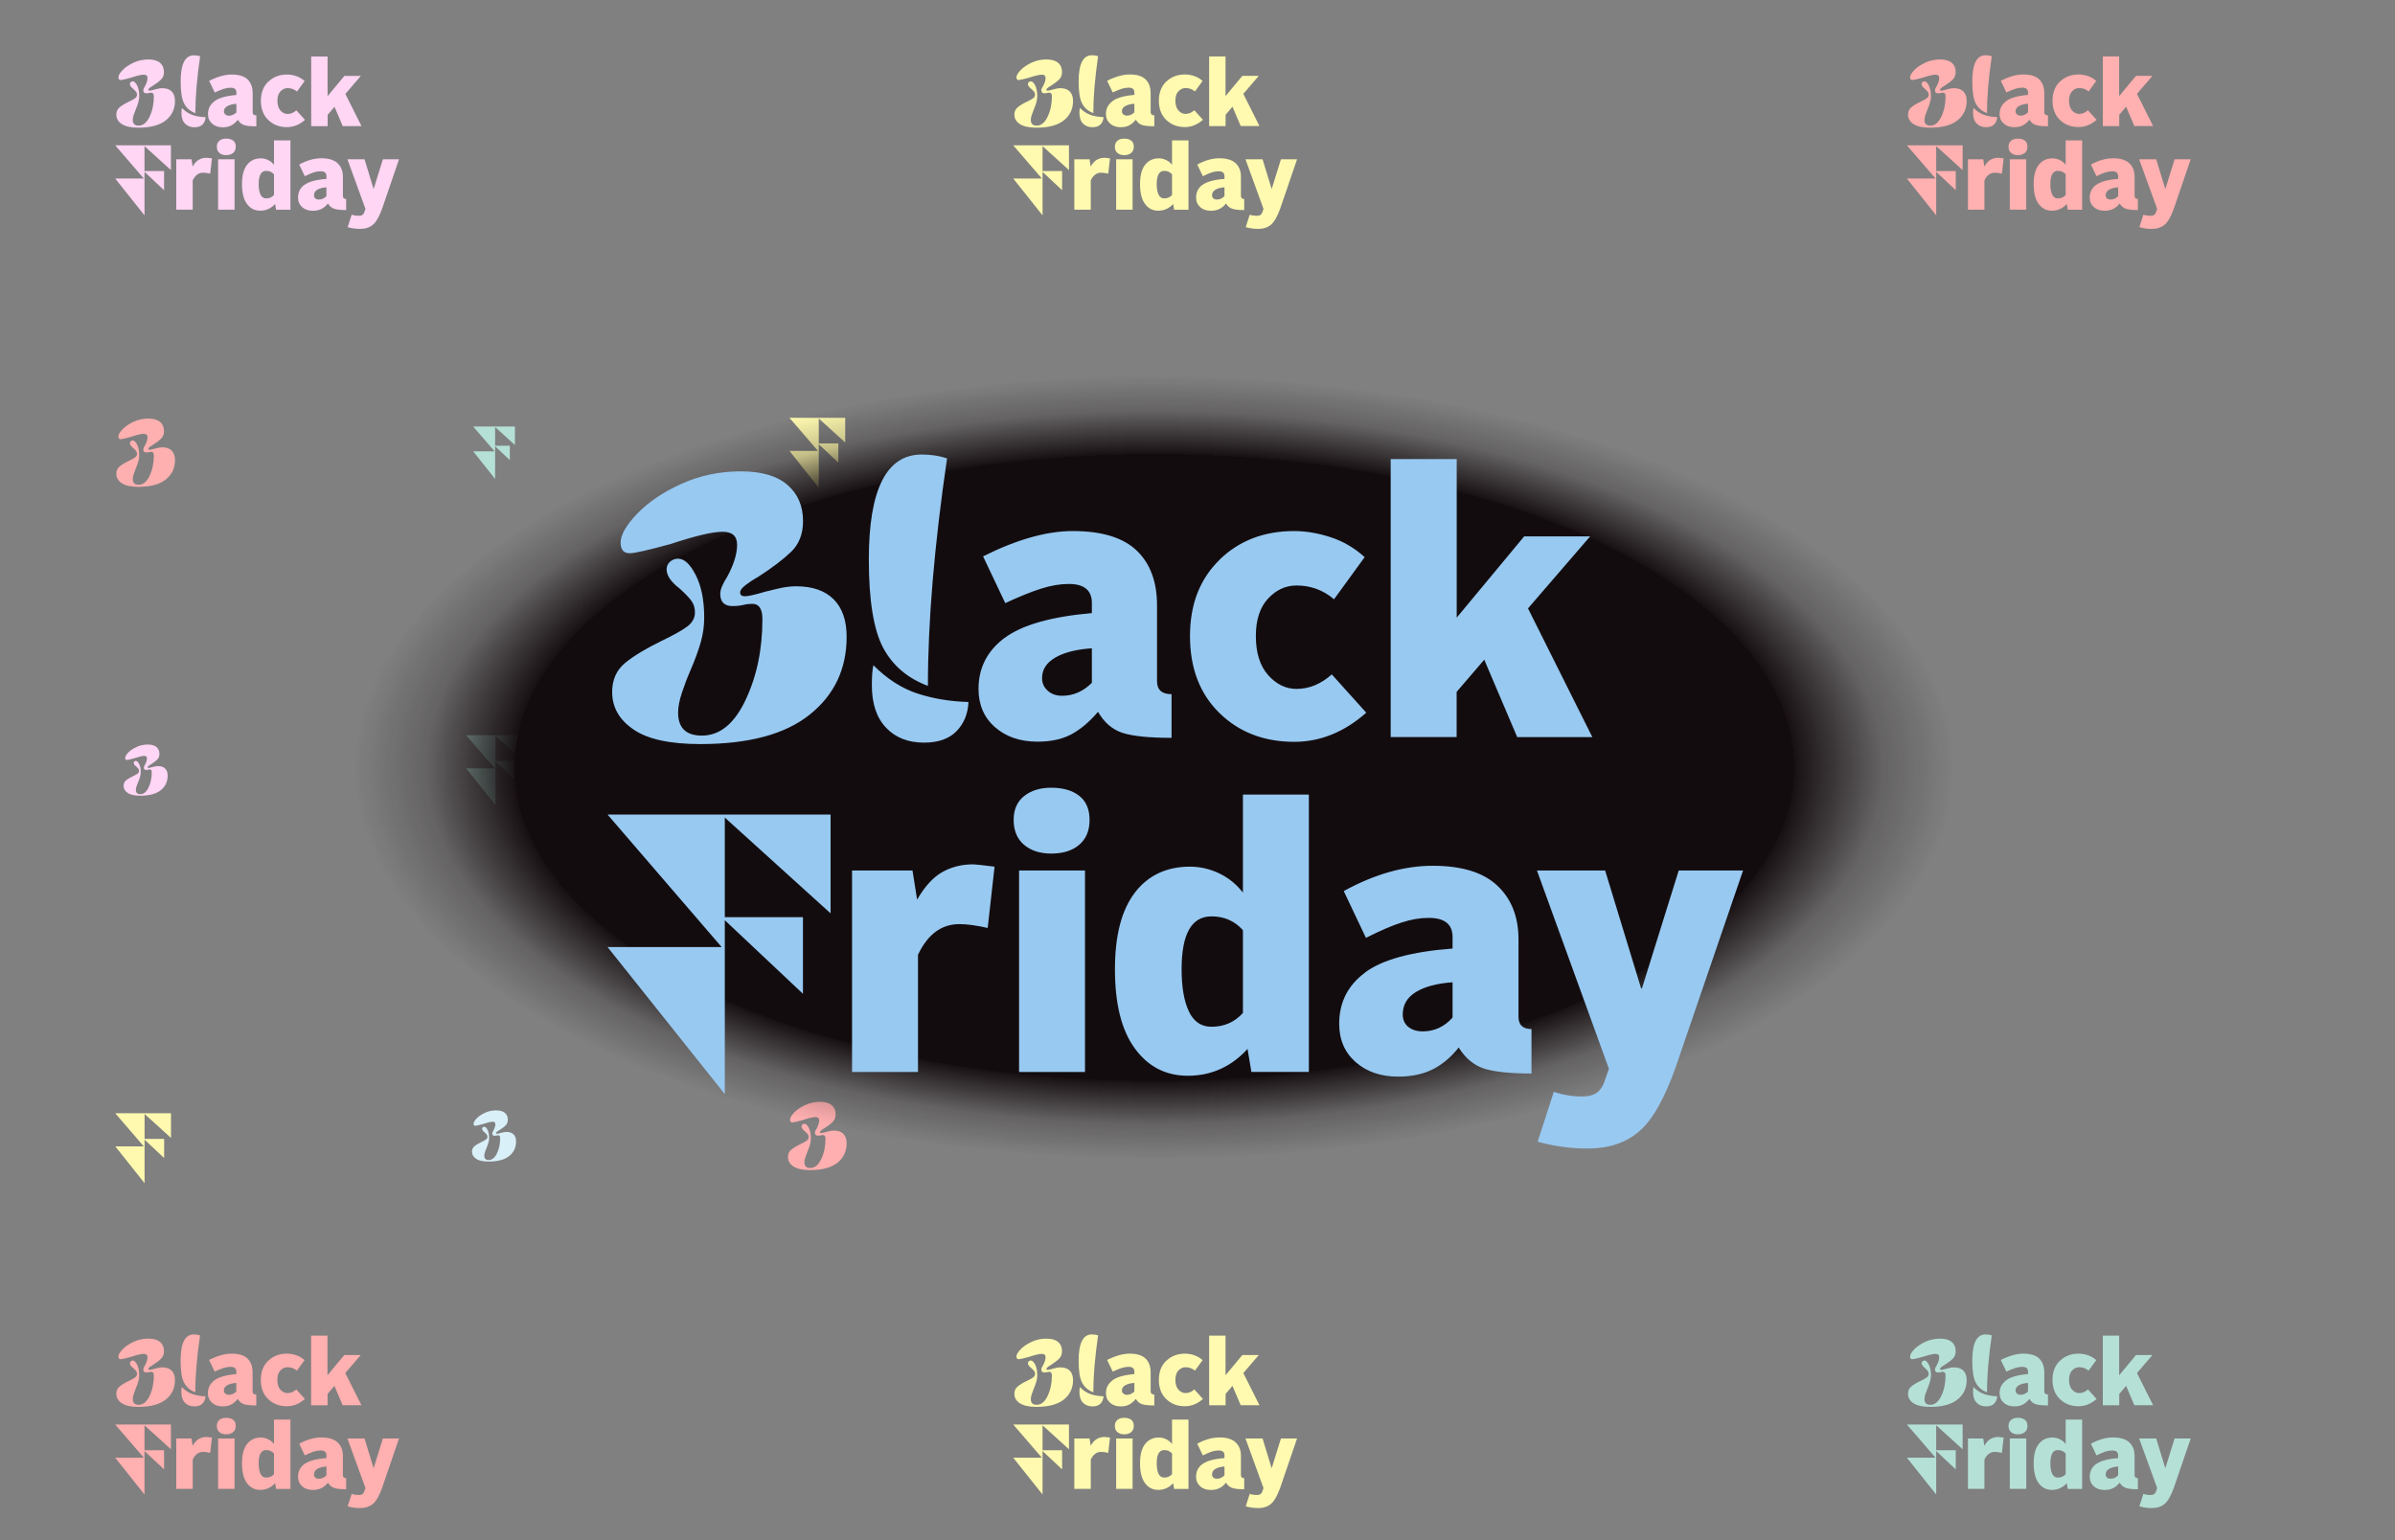 <?xml version="1.0" encoding="UTF-8"?>
<svg id="intro-svg" xmlns="http://www.w3.org/2000/svg" xmlns:xlink="http://www.w3.org/1999/xlink" viewBox="0 0 300 193">
  <rect x="0" y="0" width="300" height="193" fill="#808080" stroke="none"/>
  <defs>
    <radialGradient id="radial-gradient" cx="144.59" cy="75.39" fx="144.59" fy="75.39" r="100.19" gradientTransform="translate(0 59.23) scale(1 .49)" gradientUnits="userSpaceOnUse">
      <stop offset=".8" stop-color="#130c0e"/>
      <stop offset=".8" stop-color="#130c0e" stop-opacity=".96"/>
      <stop offset=".91" stop-color="#130c0e" stop-opacity=".25"/>
      <stop offset="1" stop-color="#130c0e" stop-opacity="0"/>
    </radialGradient>
  </defs>
  <g id="rotation">
    <g id="line5">
      <g id="logo0-0">
        <path id="friday" d="M18.01,182.64l-3.58-4.15h6.98v3.1s-3.31-3-3.31-3v3.12s2.45,0,2.45,0v2.4s-2.45-2.3-2.45-2.3v5.45s-3.67-4.61-3.67-4.61h3.58Zm4.08-2.4h1.9s.14,.91,.14,.91c.24-.42,.5-.7,.79-.86,.29-.16,.61-.24,.96-.24,.06,0,.29,.02,.67,.07l-.22,1.92c-.35-.08-.65-.12-.89-.12-.56,0-.99,.32-1.3,.96v3.67h-2.06v-6.31Zm5.39-2.33c.22-.18,.5-.26,.85-.26s.66,.08,.88,.25,.32,.42,.32,.76c0,.34-.11,.6-.32,.78-.22,.18-.51,.28-.88,.28s-.64-.09-.85-.28c-.22-.18-.32-.44-.32-.78,0-.32,.11-.57,.32-.74Zm-.16,2.33h2.06v6.31h-2.06v-6.31Zm3.62,.7c.42-.54,.99-.82,1.73-.82,.32,0,.63,.07,.92,.22,.3,.14,.54,.34,.73,.6v-3.07h2.06v8.69h-1.8s-.12-.72-.12-.72c-.51,.56-1.14,.84-1.87,.84-.69,0-1.24-.28-1.66-.85-.42-.57-.62-1.4-.62-2.48,0-1.06,.21-1.86,.62-2.4Zm1.69,3.72c.15,.32,.39,.48,.71,.48,.4,0,.73-.14,.98-.43v-2.59c-.26-.29-.58-.43-.98-.43-.62,0-.94,.55-.94,1.66,0,.56,.08,1,.23,1.32Zm5.52-1.22c.54-.4,1.46-.65,2.74-.74v-.36c0-.4-.25-.6-.74-.6-.27,0-.56,.05-.85,.14-.3,.1-.67,.26-1.12,.48l-.7-1.46c.96-.53,1.89-.79,2.78-.79,.91,0,1.59,.21,2.03,.62,.44,.42,.66,.98,.66,1.68v2.42c0,.26,.14,.38,.41,.38v1.39c-.67,0-1.17-.05-1.49-.16-.32-.1-.58-.32-.79-.66-.24,.3-.51,.53-.82,.68-.3,.15-.66,.23-1.08,.23-.54,0-.99-.15-1.33-.46-.34-.3-.52-.7-.52-1.2,0-.67,.27-1.21,.82-1.61Zm1.34,1.7c.11,.1,.26,.14,.46,.14,.37,0,.68-.14,.94-.43v-1.1c-.48,.03-.86,.13-1.14,.3-.28,.17-.42,.4-.42,.71,0,.16,.06,.29,.17,.38Zm6.17-4.9l1.13,3.7h.02l1.15-3.7h2.02s-2.11,6.17-2.11,6.17c-.35,.99-.74,1.66-1.15,2.02-.42,.35-.95,.53-1.61,.53-.53,0-1.05-.07-1.56-.22l.5-1.56c.29,.1,.58,.14,.89,.14,.21,0,.37-.04,.48-.13,.11-.09,.2-.24,.26-.47l.1-.26-2.26-6.22h2.14Z" style="fill: #ffb0b0;"/>
        <path id="black" d="M15.25,175.82c.45,.3,1.14,.46,2.09,.46,1.52,0,2.66-.31,3.43-.92,.77-.62,1.15-1.43,1.15-2.44,0-.51-.14-.9-.41-1.18-.27-.27-.66-.41-1.18-.41-.18,0-.36,.02-.56,.07-.2,.05-.33,.08-.4,.1-.32,.1-.54,.14-.65,.14-.1,0-.14-.04-.14-.12,0-.06,.06-.14,.17-.23,.11-.09,.24-.17,.38-.25,.45-.29,.8-.55,1.04-.79,.25-.24,.37-.56,.37-.96,0-.48-.16-.86-.49-1.14-.33-.28-.81-.42-1.45-.42-.67,0-1.3,.13-1.87,.4s-1.04,.58-1.38,.94c-.34,.36-.52,.66-.52,.9,0,.22,.1,.34,.29,.34,.14,0,.57-.1,1.27-.29,.77-.26,1.31-.38,1.63-.38,.3,0,.46,.14,.46,.41s-.1,.62-.31,1.01c-.14,.22-.22,.4-.22,.53,0,.26,.13,.38,.38,.38,.13,0,.24-.01,.34-.04,.1-.02,.19-.04,.29-.04,.21,0,.31,.16,.31,.48,0,.94-.18,1.79-.53,2.53-.35,.74-.81,1.12-1.37,1.12-.5,0-.74-.24-.74-.72,0-.18,.04-.38,.12-.62,.08-.24,.17-.47,.26-.7,.14-.34,.25-.63,.32-.89,.07-.26,.11-.51,.11-.77,0-.54-.09-.99-.26-1.33-.18-.34-.36-.52-.55-.52-.1,0-.18,.03-.25,.1-.07,.06-.11,.14-.11,.24,0,.19,.14,.39,.41,.6,.16,.14,.28,.27,.36,.37,.08,.1,.12,.23,.12,.37,0,.18-.08,.32-.24,.44-.16,.12-.42,.27-.79,.44-.5,.24-.88,.47-1.15,.7-.27,.22-.41,.53-.41,.91,0,.48,.22,.87,.67,1.18Zm9.02-8.62c.29,0,.55,.04,.79,.12-.4,2.74-.6,5.11-.6,7.13-.64-.24-1.11-.64-1.4-1.2-.3-.56-.44-1.48-.44-2.76,0-2.19,.55-3.29,1.66-3.29Zm-.13,7.49c.49,.16,1.02,.25,1.6,.26-.02,.37-.14,.67-.37,.91-.23,.24-.57,.36-1.02,.36-.5,0-.89-.16-1.19-.47-.3-.31-.44-.76-.44-1.33,0-.27,.02-.48,.05-.62,.43,.43,.89,.73,1.38,.89Zm2.72-1.74c.54-.41,1.46-.67,2.74-.78v-.31c0-.4-.24-.6-.72-.6-.27,0-.56,.05-.86,.14-.3,.1-.68,.25-1.13,.46l-.7-1.46c1.06-.53,1.99-.79,2.81-.79,.91,0,1.58,.2,2,.61,.42,.41,.64,.98,.64,1.72v2.38c0,.27,.15,.41,.46,.41v1.37c-.7,0-1.22-.05-1.54-.16-.32-.1-.58-.32-.77-.66-.27,.32-.55,.56-.84,.71-.29,.15-.64,.23-1.06,.23-.54,0-.99-.15-1.33-.46-.34-.3-.52-.7-.52-1.2,0-.66,.27-1.19,.82-1.6Zm1.36,1.66c.12,.1,.27,.16,.44,.16,.35,0,.66-.14,.94-.41v-1.08c-.48,.03-.86,.13-1.14,.29-.28,.16-.42,.38-.42,.65,0,.16,.06,.29,.18,.4Zm5.38-4.1c.62-.6,1.4-.9,2.34-.9,.37,0,.75,.06,1.14,.19,.39,.13,.75,.34,1.07,.62l-.96,1.32c-.34-.29-.73-.43-1.18-.43-.34,0-.63,.14-.89,.41-.26,.27-.38,.66-.38,1.18s.13,.94,.38,1.22c.26,.29,.55,.43,.89,.43,.4,0,.77-.15,1.1-.46l1.08,1.2c-.69,.61-1.44,.91-2.26,.91-.94,0-1.72-.3-2.34-.9-.62-.6-.92-1.4-.92-2.41s.31-1.79,.92-2.39Zm5.36-3.16h2.06v4.97s2.11-2.54,2.11-2.54h2.06s-1.94,2.26-1.94,2.26l2.02,4.03h-2.35s-1.03-2.42-1.03-2.42l-.86,1.01v1.42h-2.06v-8.71Z" style="fill: #ffb0b0;"/>
      </g>
      <g id="logo0-1">
        <path id="friday-2" data-name="friday" d="M130.5,182.64l-3.58-4.15h6.98v3.1s-3.31-3-3.31-3v3.12s2.45,0,2.45,0v2.4s-2.45-2.3-2.45-2.3v5.45s-3.67-4.61-3.67-4.61h3.58Zm4.08-2.4h1.9s.14,.91,.14,.91c.24-.42,.5-.7,.79-.86,.29-.16,.61-.24,.96-.24,.06,0,.29,.02,.67,.07l-.22,1.92c-.35-.08-.65-.12-.89-.12-.56,0-.99,.32-1.3,.96v3.67h-2.06v-6.31Zm5.39-2.33c.22-.18,.5-.26,.85-.26s.66,.08,.88,.25,.32,.42,.32,.76c0,.34-.11,.6-.32,.78-.22,.18-.51,.28-.88,.28s-.64-.09-.85-.28c-.22-.18-.32-.44-.32-.78s.11-.57,.32-.74Zm-.16,2.33h2.06v6.31h-2.06v-6.31Zm3.62,.7c.42-.54,.99-.82,1.73-.82,.32,0,.63,.07,.92,.22,.3,.14,.54,.34,.73,.6v-3.07h2.06v8.69h-1.8s-.12-.72-.12-.72c-.51,.56-1.14,.84-1.87,.84-.69,0-1.24-.28-1.66-.85-.42-.57-.62-1.4-.62-2.48,0-1.06,.21-1.86,.62-2.4Zm1.69,3.72c.15,.32,.39,.48,.71,.48,.4,0,.73-.14,.98-.43v-2.59c-.26-.29-.58-.43-.98-.43-.62,0-.94,.55-.94,1.66,0,.56,.08,1,.23,1.32Zm5.52-1.22c.54-.4,1.46-.65,2.74-.74v-.36c0-.4-.25-.6-.74-.6-.27,0-.56,.05-.85,.14-.3,.1-.67,.26-1.12,.48l-.7-1.46c.96-.53,1.89-.79,2.78-.79,.91,0,1.59,.21,2.03,.62,.44,.42,.66,.98,.66,1.68v2.42c0,.26,.14,.38,.41,.38v1.39c-.67,0-1.17-.05-1.49-.16-.32-.1-.58-.32-.79-.66-.24,.3-.51,.53-.82,.68-.3,.15-.66,.23-1.08,.23-.54,0-.99-.15-1.33-.46-.34-.3-.52-.7-.52-1.2,0-.67,.27-1.21,.82-1.61Zm1.34,1.7c.11,.1,.26,.14,.46,.14,.37,0,.68-.14,.94-.43v-1.1c-.48,.03-.86,.13-1.14,.3-.28,.17-.42,.4-.42,.71,0,.16,.06,.29,.17,.38Zm6.17-4.9l1.13,3.7h.02s1.15-3.7,1.15-3.7h2.02s-2.11,6.17-2.11,6.17c-.35,.99-.74,1.66-1.15,2.02-.42,.35-.95,.53-1.61,.53-.53,0-1.05-.07-1.56-.22l.5-1.56c.29,.1,.58,.14,.89,.14,.21,0,.37-.04,.48-.13,.11-.09,.2-.24,.26-.47l.1-.26-2.26-6.22h2.14Z" style="fill: #fffab0;"/>
        <path id="black-2" data-name="black" d="M127.74,175.82c.45,.3,1.14,.46,2.09,.46,1.52,0,2.66-.31,3.43-.92,.77-.62,1.15-1.43,1.15-2.44,0-.51-.14-.9-.41-1.18-.27-.27-.66-.41-1.18-.41-.18,0-.36,.02-.56,.07-.2,.05-.33,.08-.4,.1-.32,.1-.54,.14-.65,.14-.1,0-.14-.04-.14-.12,0-.06,.06-.14,.17-.23,.11-.09,.24-.17,.38-.25,.45-.29,.8-.55,1.04-.79,.25-.24,.37-.56,.37-.96,0-.48-.16-.86-.49-1.14-.33-.28-.81-.42-1.45-.42-.67,0-1.3,.13-1.87,.4s-1.04,.58-1.38,.94c-.34,.36-.52,.66-.52,.9,0,.22,.1,.34,.29,.34,.14,0,.57-.1,1.27-.29,.77-.26,1.31-.38,1.63-.38,.3,0,.46,.14,.46,.41s-.1,.62-.31,1.01c-.14,.22-.22,.4-.22,.53,0,.26,.13,.38,.38,.38,.13,0,.24-.01,.34-.04,.1-.02,.19-.04,.29-.04,.21,0,.31,.16,.31,.48,0,.94-.18,1.79-.53,2.53-.35,.74-.81,1.12-1.37,1.12-.5,0-.74-.24-.74-.72,0-.18,.04-.38,.12-.62,.08-.24,.17-.47,.26-.7,.14-.34,.25-.63,.32-.89,.07-.26,.11-.51,.11-.77,0-.54-.09-.99-.26-1.33-.18-.34-.36-.52-.55-.52-.1,0-.18,.03-.25,.1-.07,.06-.11,.14-.11,.24,0,.19,.14,.39,.41,.6,.16,.14,.28,.27,.36,.37,.08,.1,.12,.23,.12,.37,0,.18-.08,.32-.24,.44-.16,.12-.42,.27-.79,.44-.5,.24-.88,.47-1.15,.7-.27,.22-.41,.53-.41,.91,0,.48,.22,.87,.67,1.18Zm9.02-8.62c.29,0,.55,.04,.79,.12-.4,2.74-.6,5.11-.6,7.13-.64-.24-1.11-.64-1.4-1.2-.3-.56-.44-1.48-.44-2.76,0-2.19,.55-3.29,1.66-3.29Zm-.13,7.49c.49,.16,1.02,.25,1.6,.26-.02,.37-.14,.67-.37,.91-.23,.24-.57,.36-1.02,.36-.5,0-.89-.16-1.19-.47-.3-.31-.44-.76-.44-1.33,0-.27,.02-.48,.05-.62,.43,.43,.89,.73,1.38,.89Zm2.72-1.74c.54-.41,1.46-.67,2.74-.78v-.31c0-.4-.24-.6-.72-.6-.27,0-.56,.05-.86,.14-.3,.1-.68,.25-1.13,.46l-.7-1.46c1.06-.53,1.99-.79,2.81-.79,.91,0,1.58,.2,2,.61,.42,.41,.64,.98,.64,1.72v2.38c0,.27,.15,.41,.46,.41v1.37c-.7,0-1.22-.05-1.54-.16-.32-.1-.58-.32-.77-.66-.27,.32-.55,.56-.84,.71-.29,.15-.64,.23-1.06,.23-.54,0-.99-.15-1.33-.46-.34-.3-.52-.7-.52-1.2,0-.66,.27-1.19,.82-1.6Zm1.36,1.66c.12,.1,.27,.16,.44,.16,.35,0,.66-.14,.94-.41v-1.08c-.48,.03-.86,.13-1.14,.29-.28,.16-.42,.38-.42,.65,0,.16,.06,.29,.18,.4Zm5.38-4.1c.62-.6,1.4-.9,2.34-.9,.37,0,.75,.06,1.14,.19,.39,.13,.75,.34,1.07,.62l-.96,1.32c-.34-.29-.73-.43-1.18-.43-.34,0-.63,.14-.89,.41-.26,.27-.38,.66-.38,1.18,0,.53,.13,.94,.38,1.22,.26,.29,.55,.43,.89,.43,.4,0,.77-.15,1.1-.46l1.08,1.2c-.69,.61-1.44,.91-2.26,.91-.94,0-1.72-.3-2.34-.9-.62-.6-.92-1.4-.92-2.41s.31-1.79,.92-2.39Zm5.36-3.16h2.06v4.97s2.11-2.54,2.11-2.54h2.06s-1.94,2.26-1.94,2.26l2.02,4.03h-2.35s-1.03-2.42-1.03-2.42l-.86,1.01v1.42h-2.06v-8.71Z" style="fill: #fffab0;"/>
      </g>
      <g id="logo0-2">
        <path id="friday-3" data-name="friday" d="M242.44,182.64l-3.58-4.15h6.98v3.1s-3.31-3-3.31-3v3.12s2.45,0,2.45,0v2.4s-2.45-2.3-2.45-2.3v5.45s-3.67-4.61-3.67-4.61h3.58Zm4.08-2.4h1.9s.14,.91,.14,.91c.24-.42,.5-.7,.79-.86,.29-.16,.61-.24,.96-.24,.06,0,.29,.02,.67,.07l-.22,1.92c-.35-.08-.65-.12-.89-.12-.56,0-.99,.32-1.3,.96v3.67h-2.06v-6.31Zm5.39-2.33c.22-.18,.5-.26,.85-.26s.66,.08,.88,.25,.32,.42,.32,.76-.11,.6-.32,.78c-.22,.18-.51,.28-.88,.28s-.64-.09-.85-.28c-.22-.18-.32-.44-.32-.78,0-.32,.11-.57,.32-.74Zm-.16,2.33h2.06v6.31h-2.06v-6.31Zm3.62,.7c.42-.54,.99-.82,1.73-.82,.32,0,.63,.07,.92,.22,.3,.14,.54,.34,.73,.6v-3.07h2.06v8.69h-1.8s-.12-.72-.12-.72c-.51,.56-1.14,.84-1.87,.84-.69,0-1.24-.28-1.66-.85-.42-.57-.62-1.4-.62-2.48,0-1.06,.21-1.86,.62-2.4Zm1.69,3.72c.15,.32,.39,.48,.71,.48,.4,0,.73-.14,.98-.43v-2.59c-.26-.29-.58-.43-.98-.43-.62,0-.94,.55-.94,1.66,0,.56,.08,1,.23,1.32Zm5.52-1.22c.54-.4,1.46-.65,2.74-.74v-.36c0-.4-.25-.6-.74-.6-.27,0-.56,.05-.85,.14-.3,.1-.67,.26-1.12,.48l-.7-1.46c.96-.53,1.89-.79,2.78-.79s1.59,.21,2.03,.62c.44,.42,.66,.98,.66,1.68v2.42c0,.26,.14,.38,.41,.38v1.39c-.67,0-1.17-.05-1.49-.16-.32-.1-.58-.32-.79-.66-.24,.3-.51,.53-.82,.68-.3,.15-.66,.23-1.08,.23-.54,0-.99-.15-1.33-.46-.34-.3-.52-.7-.52-1.2,0-.67,.27-1.21,.82-1.61Zm1.34,1.7c.11,.1,.26,.14,.46,.14,.37,0,.68-.14,.94-.43v-1.1c-.48,.03-.86,.13-1.14,.3-.28,.17-.42,.4-.42,.71,0,.16,.06,.29,.17,.38Zm6.17-4.9l1.13,3.7h.02l1.15-3.7h2.02s-2.11,6.17-2.11,6.17c-.35,.99-.74,1.66-1.15,2.02-.42,.35-.95,.53-1.61,.53-.53,0-1.05-.07-1.56-.22l.5-1.56c.29,.1,.58,.14,.89,.14,.21,0,.37-.04,.48-.13,.11-.09,.2-.24,.26-.47l.1-.26-2.26-6.22h2.14Z" style="fill: #b5e0d6;"/>
        <path id="black-3" data-name="black" d="M239.68,175.82c.45,.3,1.14,.46,2.09,.46,1.52,0,2.66-.31,3.43-.92,.77-.62,1.15-1.43,1.15-2.44,0-.51-.14-.9-.41-1.18-.27-.27-.66-.41-1.18-.41-.18,0-.36,.02-.56,.07-.2,.05-.33,.08-.4,.1-.32,.1-.54,.14-.65,.14-.1,0-.14-.04-.14-.12,0-.06,.06-.14,.17-.23,.11-.09,.24-.17,.38-.25,.45-.29,.8-.55,1.04-.79,.25-.24,.37-.56,.37-.96,0-.48-.16-.86-.49-1.14-.33-.28-.81-.42-1.45-.42-.67,0-1.3,.13-1.87,.4s-1.04,.58-1.38,.94c-.34,.36-.52,.66-.52,.9s.1,.34,.29,.34c.14,0,.57-.1,1.27-.29,.77-.26,1.31-.38,1.63-.38,.3,0,.46,.14,.46,.41,0,.29-.1,.62-.31,1.01-.14,.22-.22,.4-.22,.53,0,.26,.13,.38,.38,.38,.13,0,.24-.01,.34-.04,.1-.02,.19-.04,.29-.04,.21,0,.31,.16,.31,.48,0,.94-.18,1.79-.53,2.53-.35,.74-.81,1.12-1.37,1.12-.5,0-.74-.24-.74-.72,0-.18,.04-.38,.12-.62,.08-.24,.17-.47,.26-.7,.14-.34,.25-.63,.32-.89,.07-.26,.11-.51,.11-.77,0-.54-.09-.99-.26-1.33-.18-.34-.36-.52-.55-.52-.1,0-.18,.03-.25,.1-.07,.06-.11,.14-.11,.24s.14,.39,.41,.6c.16,.14,.28,.27,.36,.37,.08,.1,.12,.23,.12,.37,0,.18-.08,.32-.24,.44-.16,.12-.42,.27-.79,.44-.5,.24-.88,.47-1.15,.7-.27,.22-.41,.53-.41,.91,0,.48,.22,.87,.67,1.18Zm9.02-8.62c.29,0,.55,.04,.79,.12-.4,2.74-.6,5.11-.6,7.13-.64-.24-1.11-.64-1.4-1.2-.3-.56-.44-1.48-.44-2.76,0-2.19,.55-3.29,1.66-3.29Zm-.13,7.49c.49,.16,1.02,.25,1.6,.26-.02,.37-.14,.67-.37,.91-.23,.24-.57,.36-1.02,.36-.5,0-.89-.16-1.19-.47-.3-.31-.44-.76-.44-1.33,0-.27,.02-.48,.05-.62,.43,.43,.89,.73,1.38,.89Zm2.72-1.74c.54-.41,1.46-.67,2.74-.78v-.31c0-.4-.24-.6-.72-.6-.27,0-.56,.05-.86,.14-.3,.1-.68,.25-1.13,.46l-.7-1.46c1.06-.53,1.99-.79,2.81-.79,.91,0,1.58,.2,2,.61,.42,.41,.64,.98,.64,1.72v2.38c0,.27,.15,.41,.46,.41v1.37c-.7,0-1.22-.05-1.54-.16-.32-.1-.58-.32-.77-.66-.27,.32-.55,.56-.84,.71-.29,.15-.64,.23-1.06,.23-.54,0-.99-.15-1.33-.46-.34-.3-.52-.7-.52-1.2,0-.66,.27-1.19,.82-1.6Zm1.36,1.66c.12,.1,.27,.16,.44,.16,.35,0,.66-.14,.94-.41v-1.08c-.48,.03-.86,.13-1.14,.29-.28,.16-.42,.38-.42,.65,0,.16,.06,.29,.18,.4Zm5.38-4.1c.62-.6,1.4-.9,2.34-.9,.37,0,.75,.06,1.14,.19,.39,.13,.75,.34,1.07,.62l-.96,1.32c-.34-.29-.73-.43-1.18-.43-.34,0-.63,.14-.89,.41-.26,.27-.38,.66-.38,1.18s.13,.94,.38,1.22c.26,.29,.55,.43,.89,.43,.4,0,.77-.15,1.1-.46l1.08,1.2c-.69,.61-1.44,.91-2.26,.91-.94,0-1.72-.3-2.34-.9-.62-.6-.92-1.4-.92-2.41s.31-1.79,.92-2.39Zm5.36-3.16h2.06v4.97s2.11-2.54,2.11-2.54h2.06s-1.94,2.26-1.94,2.26l2.02,4.03h-2.35s-1.03-2.42-1.03-2.42l-.86,1.01v1.42h-2.06v-8.71Z" style="fill: #b5e0d6;"/>
      </g>
    </g>
    <g id="line3">
      <path id="l3-2" d="M99.38,146.15c.45,.3,1.14,.46,2.09,.46,1.52,0,2.66-.31,3.43-.92,.77-.62,1.15-1.43,1.15-2.44,0-.51-.14-.9-.41-1.18-.27-.27-.66-.41-1.18-.41-.18,0-.36,.02-.56,.07-.2,.05-.33,.08-.4,.1-.32,.1-.54,.14-.65,.14-.1,0-.14-.04-.14-.12,0-.06,.06-.14,.17-.23,.11-.09,.24-.17,.38-.25,.45-.29,.8-.55,1.04-.79,.25-.24,.37-.56,.37-.96,0-.48-.16-.86-.49-1.14-.33-.28-.81-.42-1.45-.42-.67,0-1.3,.13-1.87,.4s-1.04,.58-1.38,.94c-.34,.36-.52,.66-.52,.9,0,.22,.1,.34,.29,.34,.14,0,.57-.1,1.27-.29,.77-.26,1.31-.38,1.63-.38,.3,0,.46,.14,.46,.41,0,.29-.1,.62-.31,1.01-.14,.22-.22,.4-.22,.53,0,.26,.13,.38,.38,.38,.13,0,.24-.01,.34-.04,.1-.02,.19-.04,.29-.04,.21,0,.31,.16,.31,.48,0,.94-.18,1.79-.53,2.53-.35,.74-.81,1.12-1.37,1.12-.5,0-.74-.24-.74-.72,0-.18,.04-.38,.12-.62,.08-.24,.17-.47,.26-.7,.14-.34,.25-.63,.32-.89,.07-.26,.11-.51,.11-.77,0-.54-.09-.99-.26-1.33-.18-.34-.36-.52-.55-.52-.1,0-.18,.03-.25,.1-.07,.06-.11,.14-.11,.24,0,.19,.14,.39,.41,.6,.16,.14,.28,.27,.36,.37,.08,.1,.12,.23,.12,.37,0,.18-.08,.32-.24,.44-.16,.12-.42,.27-.79,.44-.5,.24-.88,.47-1.15,.7-.27,.22-.41,.53-.41,.91,0,.48,.22,.87,.67,1.18Z" style="fill: #ffafb0;"/>
      <path id="l3-1" d="M59.64,145.2c.34,.23,.86,.34,1.57,.34,1.14,0,2-.23,2.57-.69,.58-.46,.86-1.07,.86-1.83,0-.38-.1-.68-.31-.88-.2-.2-.5-.31-.88-.31-.13,0-.27,.02-.42,.05-.15,.04-.25,.06-.3,.07-.24,.07-.4,.11-.49,.11-.07,0-.11-.03-.11-.09,0-.05,.04-.1,.13-.17,.08-.07,.18-.13,.29-.19,.34-.22,.6-.41,.78-.59,.19-.18,.28-.42,.28-.72,0-.36-.12-.64-.37-.86-.25-.21-.61-.31-1.09-.31-.5,0-.97,.1-1.4,.3s-.78,.43-1.04,.7c-.26,.27-.39,.5-.39,.68,0,.17,.07,.25,.22,.25,.11,0,.43-.07,.95-.22,.58-.19,.98-.29,1.22-.29,.23,0,.34,.1,.34,.31s-.08,.47-.23,.76c-.11,.17-.16,.3-.16,.4,0,.19,.1,.29,.29,.29,.1,0,.18,0,.25-.03,.07-.02,.14-.03,.22-.03,.16,0,.23,.12,.23,.36,0,.71-.13,1.34-.4,1.9-.26,.56-.61,.84-1.03,.84-.37,0-.56-.18-.56-.54,0-.13,.03-.29,.09-.47,.06-.18,.13-.35,.2-.52,.11-.25,.19-.47,.24-.67,.05-.19,.08-.38,.08-.58,0-.41-.07-.74-.2-1-.13-.26-.27-.39-.41-.39-.07,0-.14,.02-.19,.07-.05,.05-.08,.11-.08,.18,0,.14,.1,.29,.31,.45,.12,.11,.21,.2,.27,.28,.06,.08,.09,.17,.09,.28,0,.13-.06,.24-.18,.33-.12,.09-.32,.2-.59,.33-.37,.18-.66,.35-.86,.52-.2,.17-.31,.4-.31,.68,0,.36,.17,.65,.5,.88Z" style="fill: #daf0f9;"/>
      <polygon id="l3-0" points="18.01 143.64 14.44 139.49 21.42 139.49 21.42 142.58 18.11 139.58 18.11 142.7 20.56 142.7 20.56 145.1 18.11 142.8 18.11 148.25 14.44 143.64 18.01 143.64" style="fill: #fff9b0;"/>
    </g>
    <g id="line2">
      <polygon id="l2-2" points="102.44 96.33 99.76 93.21 105 93.21 105 95.54 102.51 93.29 102.51 95.63 104.35 95.63 104.35 97.43 102.51 95.7 102.51 99.79 99.76 96.33 102.44 96.33" style="fill: #fff9b0;"/>
      <polygon id="l2-1" points="61.97 96.27 58.39 92.12 65.38 92.12 65.38 95.22 62.07 92.22 62.07 95.34 64.51 95.34 64.51 97.74 62.07 95.43 62.07 100.88 58.39 96.27 61.97 96.27" style="fill: #b6e0d6;"/>
      <path id="l2-0" d="M16,99.36c.34,.23,.86,.34,1.57,.34,1.14,0,2-.23,2.57-.69,.58-.46,.86-1.07,.86-1.83,0-.38-.1-.68-.31-.88-.2-.2-.5-.31-.88-.31-.13,0-.27,.02-.42,.05-.15,.04-.25,.06-.3,.07-.24,.07-.4,.11-.49,.11-.07,0-.11-.03-.11-.09,0-.05,.04-.1,.13-.17,.08-.07,.18-.13,.29-.19,.34-.22,.6-.41,.78-.59,.19-.18,.28-.42,.28-.72,0-.36-.12-.64-.37-.86-.25-.21-.61-.31-1.09-.31-.5,0-.97,.1-1.4,.3s-.78,.43-1.04,.7c-.26,.27-.39,.5-.39,.68s.07,.25,.22,.25c.11,0,.43-.07,.95-.22,.58-.19,.98-.29,1.22-.29,.23,0,.34,.1,.34,.31,0,.22-.08,.47-.23,.76-.11,.17-.16,.3-.16,.4,0,.19,.1,.29,.29,.29,.1,0,.18,0,.25-.03,.07-.02,.14-.03,.22-.03,.16,0,.23,.12,.23,.36,0,.71-.13,1.34-.4,1.9-.26,.56-.61,.84-1.03,.84-.37,0-.56-.18-.56-.54,0-.13,.03-.29,.09-.47,.06-.18,.13-.35,.2-.52,.11-.25,.19-.47,.24-.67,.05-.19,.08-.38,.08-.58,0-.41-.07-.74-.2-1-.13-.26-.27-.39-.41-.39-.07,0-.14,.02-.19,.07-.05,.05-.08,.11-.08,.18,0,.14,.1,.29,.31,.45,.12,.11,.21,.2,.27,.28,.06,.08,.09,.17,.09,.28s-.06,.24-.18,.33c-.12,.09-.32,.2-.59,.33-.37,.18-.66,.35-.86,.52-.2,.17-.31,.4-.31,.68,0,.36,.17,.65,.5,.88Z" style="fill: #ffd6f5;"/>
    </g>
    <g id="line1">
      <path id="l1-2" d="M15.25,60.54c.45,.3,1.14,.46,2.09,.46,1.52,0,2.66-.31,3.43-.92,.77-.62,1.15-1.43,1.15-2.44,0-.51-.14-.9-.41-1.18-.27-.27-.66-.41-1.18-.41-.18,0-.36,.02-.56,.07-.2,.05-.33,.08-.4,.1-.32,.1-.54,.14-.65,.14-.1,0-.14-.04-.14-.12,0-.06,.06-.14,.17-.23,.11-.09,.24-.17,.38-.25,.45-.29,.8-.55,1.04-.79,.25-.24,.37-.56,.37-.96,0-.48-.16-.86-.49-1.14-.33-.28-.81-.42-1.45-.42-.67,0-1.3,.13-1.87,.4s-1.04,.58-1.38,.94c-.34,.36-.52,.66-.52,.9,0,.22,.1,.34,.29,.34,.14,0,.57-.1,1.27-.29,.77-.26,1.31-.38,1.63-.38,.3,0,.46,.14,.46,.41,0,.29-.1,.62-.31,1.01-.14,.22-.22,.4-.22,.53,0,.26,.13,.38,.38,.38,.13,0,.24-.01,.34-.04,.1-.02,.19-.04,.29-.04,.21,0,.31,.16,.31,.48,0,.94-.18,1.79-.53,2.53-.35,.74-.81,1.12-1.37,1.12-.5,0-.74-.24-.74-.72,0-.18,.04-.38,.12-.62,.08-.24,.17-.47,.26-.7,.14-.34,.25-.63,.32-.89,.07-.26,.11-.51,.11-.77,0-.54-.09-.99-.26-1.33-.18-.34-.36-.52-.55-.52-.1,0-.18,.03-.25,.1-.07,.06-.11,.14-.11,.24,0,.19,.14,.39,.41,.6,.16,.14,.28,.27,.36,.37,.08,.1,.12,.23,.12,.37,0,.18-.08,.32-.24,.44-.16,.12-.42,.27-.79,.44-.5,.24-.88,.47-1.15,.7-.27,.22-.41,.53-.41,.91,0,.48,.22,.87,.67,1.18Z" style="fill: #feb0b0;"/>
      <polygon id="l1-1" points="61.95 56.55 59.27 53.44 64.5 53.44 64.5 55.76 62.02 53.51 62.02 55.85 63.86 55.85 63.86 57.65 62.02 55.92 62.02 60.01 59.27 56.55 61.95 56.55" style="fill: #b5e0d5;"/>
      <polygon id="l1-0" points="102.46 56.5 98.89 52.35 105.87 52.35 105.87 55.44 102.56 52.44 102.56 55.56 105.01 55.56 105.01 57.96 102.56 55.66 102.56 61.11 98.89 56.5 102.46 56.5" style="fill: #fffab0;"/>
    </g>
    <g id="line0">
      <g id="logo0-0-2" data-name="logo0-0">
        <path id="friday-4" data-name="friday" d="M18.01,22.36l-3.58-4.15h6.98v3.1s-3.31-3-3.31-3v3.12s2.45,0,2.45,0v2.4s-2.45-2.3-2.45-2.3v5.45s-3.67-4.61-3.67-4.61h3.58Zm4.08-2.4h1.9s.14,.91,.14,.91c.24-.42,.5-.7,.79-.86,.29-.16,.61-.24,.96-.24,.06,0,.29,.02,.67,.07l-.22,1.92c-.35-.08-.65-.12-.89-.12-.56,0-.99,.32-1.3,.96v3.67h-2.06v-6.31Zm5.39-2.33c.22-.18,.5-.26,.85-.26s.66,.08,.88,.25,.32,.42,.32,.76-.11,.6-.32,.78c-.22,.18-.51,.28-.88,.28s-.64-.09-.85-.28c-.22-.18-.32-.44-.32-.78,0-.32,.11-.57,.32-.74Zm-.16,2.33h2.06v6.31h-2.06v-6.31Zm3.62,.7c.42-.54,.99-.82,1.73-.82,.32,0,.63,.07,.92,.22,.3,.14,.54,.34,.73,.6v-3.07h2.06v8.69h-1.8s-.12-.72-.12-.72c-.51,.56-1.14,.84-1.87,.84-.69,0-1.24-.28-1.66-.85-.42-.57-.62-1.4-.62-2.48,0-1.06,.21-1.86,.62-2.4Zm1.69,3.72c.15,.32,.39,.48,.71,.48,.4,0,.73-.14,.98-.43v-2.59c-.26-.29-.58-.43-.98-.43-.62,0-.94,.55-.94,1.66,0,.56,.08,1,.23,1.32Zm5.52-1.22c.54-.4,1.46-.65,2.74-.74v-.36c0-.4-.25-.6-.74-.6-.27,0-.56,.05-.85,.14-.3,.1-.67,.26-1.12,.48l-.7-1.46c.96-.53,1.89-.79,2.78-.79s1.59,.21,2.03,.62c.44,.42,.66,.98,.66,1.68v2.42c0,.26,.14,.38,.41,.38v1.39c-.67,0-1.17-.05-1.49-.16-.32-.1-.58-.32-.79-.66-.24,.3-.51,.53-.82,.68-.3,.15-.66,.23-1.08,.23-.54,0-.99-.15-1.33-.46-.34-.3-.52-.7-.52-1.2,0-.67,.27-1.21,.82-1.61Zm1.34,1.7c.11,.1,.26,.14,.46,.14,.37,0,.68-.14,.94-.43v-1.1c-.48,.03-.86,.13-1.14,.3-.28,.17-.42,.4-.42,.71,0,.16,.06,.29,.17,.38Zm6.17-4.9l1.13,3.7h.02l1.15-3.7h2.02s-2.11,6.17-2.11,6.17c-.35,.99-.74,1.66-1.15,2.02-.42,.35-.95,.53-1.61,.53-.53,0-1.05-.07-1.56-.22l.5-1.56c.29,.1,.58,.14,.89,.14,.21,0,.37-.04,.48-.13,.11-.09,.2-.24,.26-.47l.1-.26-2.26-6.22h2.14Z" style="fill: #ffd6f4;"/>
        <path id="black-4" data-name="black" d="M15.25,15.54c.45,.3,1.14,.46,2.09,.46,1.52,0,2.66-.31,3.43-.92,.77-.62,1.15-1.43,1.15-2.44,0-.51-.14-.9-.41-1.18-.27-.27-.66-.41-1.18-.41-.18,0-.36,.02-.56,.07-.2,.05-.33,.08-.4,.1-.32,.1-.54,.14-.65,.14-.1,0-.14-.04-.14-.12,0-.06,.06-.14,.17-.23,.11-.09,.24-.17,.38-.25,.45-.29,.8-.55,1.04-.79,.25-.24,.37-.56,.37-.96s-.16-.86-.49-1.14c-.33-.28-.81-.42-1.45-.42-.67,0-1.3,.13-1.87,.4s-1.04,.58-1.38,.94c-.34,.36-.52,.66-.52,.9,0,.22,.1,.34,.29,.34,.14,0,.57-.1,1.27-.29,.77-.26,1.31-.38,1.63-.38,.3,0,.46,.14,.46,.41,0,.29-.1,.62-.31,1.01-.14,.22-.22,.4-.22,.53,0,.26,.13,.38,.38,.38,.13,0,.24-.01,.34-.04,.1-.02,.19-.04,.29-.04,.21,0,.31,.16,.31,.48,0,.94-.18,1.79-.53,2.53-.35,.74-.81,1.12-1.37,1.12-.5,0-.74-.24-.74-.72,0-.18,.04-.38,.12-.62,.08-.24,.17-.47,.26-.7,.14-.34,.25-.63,.32-.89,.07-.26,.11-.51,.11-.77,0-.54-.09-.99-.26-1.33-.18-.34-.36-.52-.55-.52-.1,0-.18,.03-.25,.1-.07,.06-.11,.14-.11,.24,0,.19,.14,.39,.41,.6,.16,.14,.28,.27,.36,.37,.08,.1,.12,.23,.12,.37,0,.18-.08,.32-.24,.44-.16,.12-.42,.27-.79,.44-.5,.24-.88,.47-1.15,.7-.27,.22-.41,.53-.41,.91,0,.48,.22,.87,.67,1.18ZM24.28,6.93c.29,0,.55,.04,.79,.12-.4,2.74-.6,5.11-.6,7.13-.64-.24-1.11-.64-1.4-1.2-.3-.56-.44-1.48-.44-2.76,0-2.19,.55-3.29,1.66-3.29Zm-.13,7.49c.49,.16,1.02,.25,1.6,.26-.02,.37-.14,.67-.37,.91-.23,.24-.57,.36-1.02,.36-.5,0-.89-.16-1.19-.47-.3-.31-.44-.76-.44-1.33,0-.27,.02-.48,.05-.62,.43,.43,.89,.73,1.38,.89Zm2.72-1.74c.54-.41,1.46-.67,2.74-.78v-.31c0-.4-.24-.6-.72-.6-.27,0-.56,.05-.86,.14-.3,.1-.68,.25-1.13,.46l-.7-1.46c1.06-.53,1.99-.79,2.81-.79,.91,0,1.58,.2,2,.61,.42,.41,.64,.98,.64,1.72v2.38c0,.27,.15,.41,.46,.41v1.37c-.7,0-1.22-.05-1.54-.16-.32-.1-.58-.32-.77-.66-.27,.32-.55,.56-.84,.71-.29,.15-.64,.23-1.06,.23-.54,0-.99-.15-1.33-.46-.34-.3-.52-.7-.52-1.2,0-.66,.27-1.19,.82-1.6Zm1.36,1.66c.12,.1,.27,.16,.44,.16,.35,0,.66-.14,.94-.41v-1.08c-.48,.03-.86,.13-1.14,.29-.28,.16-.42,.38-.42,.65,0,.16,.06,.29,.18,.4Zm5.38-4.1c.62-.6,1.4-.9,2.34-.9,.37,0,.75,.06,1.14,.19,.39,.13,.75,.34,1.07,.62l-.96,1.32c-.34-.29-.73-.43-1.18-.43-.34,0-.63,.14-.89,.41-.26,.27-.38,.66-.38,1.18,0,.53,.13,.94,.38,1.22,.26,.29,.55,.43,.89,.43,.4,0,.77-.15,1.1-.46l1.08,1.2c-.69,.61-1.44,.91-2.26,.91-.94,0-1.72-.3-2.34-.9-.62-.6-.92-1.4-.92-2.41s.31-1.79,.92-2.39Zm5.36-3.16h2.06v4.97s2.11-2.54,2.11-2.54h2.06s-1.94,2.26-1.94,2.26l2.02,4.03h-2.35s-1.03-2.42-1.03-2.42l-.86,1.01v1.42h-2.06V7.07Z" style="fill: #ffd6f4;"/>
      </g>
      <g id="logo0-1-2" data-name="logo0-1">
        <path id="friday-5" data-name="friday" d="M130.5,22.36l-3.58-4.15h6.98v3.1s-3.31-3-3.31-3v3.12s2.45,0,2.45,0v2.4s-2.45-2.3-2.45-2.3v5.45s-3.67-4.61-3.67-4.61h3.58Zm4.08-2.4h1.9s.14,.91,.14,.91c.24-.42,.5-.7,.79-.86,.29-.16,.61-.24,.96-.24,.06,0,.29,.02,.67,.07l-.22,1.92c-.35-.08-.65-.12-.89-.12-.56,0-.99,.32-1.3,.96v3.67h-2.06v-6.31Zm5.39-2.33c.22-.18,.5-.26,.85-.26s.66,.08,.88,.25,.32,.42,.32,.76c0,.34-.11,.6-.32,.78-.22,.18-.51,.28-.88,.28s-.64-.09-.85-.28c-.22-.18-.32-.44-.32-.78,0-.32,.11-.57,.32-.74Zm-.16,2.33h2.06v6.31h-2.06v-6.31Zm3.62,.7c.42-.54,.99-.82,1.73-.82,.32,0,.63,.07,.92,.22,.3,.14,.54,.34,.73,.6v-3.07h2.06v8.69h-1.8s-.12-.72-.12-.72c-.51,.56-1.14,.84-1.87,.84-.69,0-1.24-.28-1.66-.85-.42-.57-.62-1.4-.62-2.48s.21-1.86,.62-2.4Zm1.69,3.72c.15,.32,.39,.48,.71,.48,.4,0,.73-.14,.98-.43v-2.59c-.26-.29-.58-.43-.98-.43-.62,0-.94,.55-.94,1.66,0,.56,.08,1,.23,1.32Zm5.52-1.22c.54-.4,1.46-.65,2.74-.74v-.36c0-.4-.25-.6-.74-.6-.27,0-.56,.05-.85,.14-.3,.1-.67,.26-1.12,.48l-.7-1.46c.96-.53,1.89-.79,2.78-.79s1.59,.21,2.03,.62c.44,.42,.66,.98,.66,1.68v2.42c0,.26,.14,.38,.41,.38v1.39c-.67,0-1.17-.05-1.49-.16-.32-.1-.58-.32-.79-.66-.24,.3-.51,.53-.82,.68-.3,.15-.66,.23-1.08,.23-.54,0-.99-.15-1.33-.46-.34-.3-.52-.7-.52-1.2,0-.67,.27-1.21,.82-1.61Zm1.34,1.7c.11,.1,.26,.14,.46,.14,.37,0,.68-.14,.94-.43v-1.1c-.48,.03-.86,.13-1.14,.3-.28,.17-.42,.4-.42,.71,0,.16,.06,.29,.17,.38Zm6.17-4.9l1.13,3.7h.02s1.15-3.7,1.15-3.7h2.02s-2.11,6.17-2.11,6.17c-.35,.99-.74,1.66-1.15,2.02-.42,.35-.95,.53-1.61,.53-.53,0-1.05-.07-1.56-.22l.5-1.56c.29,.1,.58,.14,.89,.14,.21,0,.37-.04,.48-.13,.11-.09,.2-.24,.26-.47l.1-.26-2.26-6.22h2.14Z" style="fill: #fffab0;"/>
        <path id="black-5" data-name="black" d="M127.74,15.54c.45,.3,1.14,.46,2.09,.46,1.52,0,2.66-.31,3.43-.92,.77-.62,1.15-1.43,1.15-2.44,0-.51-.14-.9-.41-1.18-.27-.27-.66-.41-1.18-.41-.18,0-.36,.02-.56,.07-.2,.05-.33,.08-.4,.1-.32,.1-.54,.14-.65,.14-.1,0-.14-.04-.14-.12,0-.06,.06-.14,.17-.23,.11-.09,.24-.17,.38-.25,.45-.29,.8-.55,1.04-.79,.25-.24,.37-.56,.37-.96,0-.48-.16-.86-.49-1.14-.33-.28-.81-.42-1.45-.42-.67,0-1.3,.13-1.87,.4s-1.04,.58-1.38,.94c-.34,.36-.52,.66-.52,.9,0,.22,.1,.34,.29,.34,.14,0,.57-.1,1.27-.29,.77-.26,1.31-.38,1.63-.38,.3,0,.46,.14,.46,.41,0,.29-.1,.62-.31,1.01-.14,.22-.22,.4-.22,.53,0,.26,.13,.38,.38,.38,.13,0,.24-.01,.34-.04,.1-.02,.19-.04,.29-.04,.21,0,.31,.16,.31,.48,0,.94-.18,1.79-.53,2.53-.35,.74-.81,1.12-1.37,1.12-.5,0-.74-.24-.74-.72,0-.18,.04-.38,.12-.62,.08-.24,.17-.47,.26-.7,.14-.34,.25-.63,.32-.89,.07-.26,.11-.51,.11-.77,0-.54-.09-.99-.26-1.33-.18-.34-.36-.52-.55-.52-.1,0-.18,.03-.25,.1-.07,.06-.11,.14-.11,.24,0,.19,.14,.39,.41,.6,.16,.14,.28,.27,.36,.37,.08,.1,.12,.23,.12,.37,0,.18-.08,.32-.24,.44-.16,.12-.42,.27-.79,.44-.5,.24-.88,.47-1.15,.7-.27,.22-.41,.53-.41,.91,0,.48,.22,.87,.67,1.18Zm9.02-8.62c.29,0,.55,.04,.79,.12-.4,2.74-.6,5.11-.6,7.13-.64-.24-1.11-.64-1.4-1.2-.3-.56-.44-1.48-.44-2.76,0-2.19,.55-3.29,1.66-3.29Zm-.13,7.49c.49,.16,1.02,.25,1.6,.26-.02,.37-.14,.67-.37,.91-.23,.24-.57,.36-1.02,.36-.5,0-.89-.16-1.19-.47-.3-.31-.44-.76-.44-1.33,0-.27,.02-.48,.05-.62,.43,.43,.89,.73,1.38,.89Zm2.72-1.74c.54-.41,1.46-.67,2.74-.78v-.31c0-.4-.24-.6-.72-.6-.27,0-.56,.05-.86,.14-.3,.1-.68,.25-1.13,.46l-.7-1.46c1.06-.53,1.99-.79,2.81-.79,.91,0,1.58,.2,2,.61,.42,.41,.64,.98,.64,1.72v2.38c0,.27,.15,.41,.46,.41v1.37c-.7,0-1.22-.05-1.54-.16-.32-.1-.58-.32-.77-.66-.27,.32-.55,.56-.84,.71-.29,.15-.64,.23-1.06,.23-.54,0-.99-.15-1.33-.46-.34-.3-.52-.7-.52-1.2,0-.66,.27-1.19,.82-1.6Zm1.36,1.66c.12,.1,.27,.16,.44,.16,.35,0,.66-.14,.94-.41v-1.08c-.48,.03-.86,.13-1.14,.29-.28,.16-.42,.38-.42,.65,0,.16,.06,.29,.18,.4Zm5.38-4.1c.62-.6,1.4-.9,2.34-.9,.37,0,.75,.06,1.14,.19,.39,.13,.75,.34,1.07,.62l-.96,1.32c-.34-.29-.73-.43-1.18-.43-.34,0-.63,.14-.89,.41-.26,.27-.38,.66-.38,1.18,0,.53,.13,.94,.38,1.22,.26,.29,.55,.43,.89,.43,.4,0,.77-.15,1.1-.46l1.08,1.2c-.69,.61-1.44,.91-2.26,.91-.94,0-1.72-.3-2.34-.9-.62-.6-.92-1.4-.92-2.41,0-.99,.31-1.79,.92-2.39Zm5.36-3.16h2.06v4.97s2.11-2.54,2.11-2.54h2.06s-1.94,2.26-1.94,2.26l2.02,4.03h-2.35s-1.03-2.42-1.03-2.42l-.86,1.01v1.42h-2.06V7.07Z" style="fill: #fffab0;"/>
      </g>
      <g id="logo0-2-2" data-name="logo0-2">
        <path id="friday-6" data-name="friday" d="M242.44,22.36l-3.58-4.15h6.98v3.1s-3.31-3-3.31-3v3.12s2.45,0,2.45,0v2.4s-2.45-2.3-2.45-2.3v5.45s-3.67-4.61-3.67-4.61h3.58Zm4.08-2.4h1.9s.14,.91,.14,.91c.24-.42,.5-.7,.79-.86,.29-.16,.61-.24,.96-.24,.06,0,.29,.02,.67,.07l-.22,1.92c-.35-.08-.65-.12-.89-.12-.56,0-.99,.32-1.3,.96v3.67h-2.06v-6.31Zm5.39-2.33c.22-.18,.5-.26,.85-.26s.66,.08,.88,.25,.32,.42,.32,.76-.11,.6-.32,.78c-.22,.18-.51,.28-.88,.28s-.64-.09-.85-.28c-.22-.18-.32-.44-.32-.78,0-.32,.11-.57,.32-.74Zm-.16,2.33h2.06v6.31h-2.06v-6.31Zm3.62,.7c.42-.54,.99-.82,1.73-.82,.32,0,.63,.07,.92,.22,.3,.14,.54,.34,.73,.6v-3.07h2.06v8.69h-1.8s-.12-.72-.12-.72c-.51,.56-1.14,.84-1.87,.84-.69,0-1.24-.28-1.66-.85-.42-.57-.62-1.4-.62-2.48s.21-1.86,.62-2.4Zm1.69,3.72c.15,.32,.39,.48,.71,.48,.4,0,.73-.14,.98-.43v-2.59c-.26-.29-.58-.43-.98-.43-.62,0-.94,.55-.94,1.66,0,.56,.08,1,.23,1.32Zm5.52-1.22c.54-.4,1.46-.65,2.74-.74v-.36c0-.4-.25-.6-.74-.6-.27,0-.56,.05-.85,.14-.3,.1-.67,.26-1.12,.48l-.7-1.46c.96-.53,1.89-.79,2.78-.79s1.59,.21,2.03,.62c.44,.42,.66,.98,.66,1.68v2.42c0,.26,.14,.38,.41,.38v1.39c-.67,0-1.17-.05-1.49-.16-.32-.1-.58-.32-.79-.66-.24,.3-.51,.53-.82,.68-.3,.15-.66,.23-1.08,.23-.54,0-.99-.15-1.33-.46-.34-.3-.52-.7-.52-1.2,0-.67,.27-1.21,.82-1.61Zm1.34,1.7c.11,.1,.26,.14,.46,.14,.37,0,.68-.14,.94-.43v-1.1c-.48,.03-.86,.13-1.14,.3-.28,.17-.42,.4-.42,.71,0,.16,.06,.29,.17,.38Zm6.17-4.9l1.13,3.7h.02s1.15-3.7,1.15-3.7h2.02s-2.11,6.17-2.11,6.17c-.35,.99-.74,1.66-1.15,2.02-.42,.35-.95,.53-1.61,.53-.53,0-1.05-.07-1.56-.22l.5-1.56c.29,.1,.58,.14,.89,.14,.21,0,.37-.04,.48-.13,.11-.09,.2-.24,.26-.47l.1-.26-2.26-6.22h2.14Z" style="fill: #ffb0b0;"/>
        <path id="black-6" data-name="black" d="M239.68,15.54c.45,.3,1.14,.46,2.09,.46,1.52,0,2.66-.31,3.43-.92,.77-.62,1.15-1.43,1.15-2.44,0-.51-.14-.9-.41-1.18-.27-.27-.66-.41-1.18-.41-.18,0-.36,.02-.56,.07-.2,.05-.33,.08-.4,.1-.32,.1-.54,.14-.65,.14-.1,0-.14-.04-.14-.12,0-.06,.06-.14,.17-.23,.11-.09,.24-.17,.38-.25,.45-.29,.8-.55,1.04-.79,.25-.24,.37-.56,.37-.96,0-.48-.16-.86-.49-1.14-.33-.28-.81-.42-1.45-.42-.67,0-1.3,.13-1.87,.4s-1.04,.58-1.38,.94c-.34,.36-.52,.66-.52,.9,0,.22,.1,.34,.29,.34,.14,0,.57-.1,1.27-.29,.77-.26,1.31-.38,1.63-.38,.3,0,.46,.14,.46,.41s-.1,.62-.31,1.01c-.14,.22-.22,.4-.22,.53,0,.26,.13,.38,.38,.38,.13,0,.24-.01,.34-.04,.1-.02,.19-.04,.29-.04,.21,0,.31,.16,.31,.48,0,.94-.18,1.79-.53,2.53-.35,.74-.81,1.12-1.37,1.12-.5,0-.74-.24-.74-.72,0-.18,.04-.38,.12-.62,.08-.24,.17-.47,.26-.7,.14-.34,.25-.63,.32-.89,.07-.26,.11-.51,.11-.77,0-.54-.09-.99-.26-1.33-.18-.34-.36-.52-.55-.52-.1,0-.18,.03-.25,.1-.07,.06-.11,.14-.11,.24,0,.19,.14,.39,.41,.6,.16,.14,.28,.27,.36,.37,.08,.1,.12,.23,.12,.37,0,.18-.08,.32-.24,.44-.16,.12-.42,.27-.79,.44-.5,.24-.88,.47-1.15,.7-.27,.22-.41,.53-.41,.91,0,.48,.22,.87,.67,1.18Zm9.02-8.62c.29,0,.55,.04,.79,.12-.4,2.74-.6,5.11-.6,7.13-.64-.24-1.11-.64-1.4-1.2-.3-.56-.44-1.48-.44-2.76,0-2.19,.55-3.29,1.66-3.29Zm-.13,7.49c.49,.16,1.02,.25,1.6,.26-.02,.37-.14,.67-.37,.91-.23,.24-.57,.36-1.02,.36-.5,0-.89-.16-1.19-.47-.3-.31-.44-.76-.44-1.33,0-.27,.02-.48,.05-.62,.43,.43,.89,.73,1.38,.89Zm2.72-1.74c.54-.41,1.46-.67,2.74-.78v-.31c0-.4-.24-.6-.72-.6-.27,0-.56,.05-.86,.14-.3,.1-.68,.25-1.13,.46l-.7-1.46c1.06-.53,1.99-.79,2.81-.79,.91,0,1.58,.2,2,.61,.42,.41,.64,.98,.64,1.72v2.38c0,.27,.15,.41,.46,.41v1.37c-.7,0-1.22-.05-1.54-.16-.32-.1-.58-.32-.77-.66-.27,.32-.55,.56-.84,.71-.29,.15-.64,.23-1.06,.23-.54,0-.99-.15-1.33-.46-.34-.3-.52-.7-.52-1.2,0-.66,.27-1.19,.82-1.6Zm1.36,1.66c.12,.1,.27,.16,.44,.16,.35,0,.66-.14,.94-.41v-1.08c-.48,.03-.86,.13-1.14,.29-.28,.16-.42,.38-.42,.65,0,.16,.06,.29,.18,.4Zm5.38-4.1c.62-.6,1.4-.9,2.34-.9,.37,0,.75,.06,1.14,.19,.39,.13,.75,.34,1.07,.62l-.96,1.32c-.34-.29-.73-.43-1.18-.43-.34,0-.63,.14-.89,.41-.26,.27-.38,.66-.38,1.18s.13,.94,.38,1.22c.26,.29,.55,.43,.89,.43,.4,0,.77-.15,1.1-.46l1.08,1.2c-.69,.61-1.44,.91-2.26,.91-.94,0-1.72-.3-2.34-.9-.62-.6-.92-1.4-.92-2.41s.31-1.79,.92-2.39Zm5.36-3.16h2.06v4.97s2.11-2.54,2.11-2.54h2.06s-1.94,2.26-1.94,2.26l2.02,4.03h-2.35s-1.03-2.42-1.03-2.42l-.86,1.01v1.42h-2.06V7.07Z" style="fill: #ffb0b0;"/>
      </g>
    </g>
    <g id="center-logo">
      <g>
        <ellipse id="blend" cx="144.59" cy="96.5" rx="100.19" ry="49.53" style="fill: url(#radial-gradient);"/>
        <path id="friday-center" d="M90.4,118.67l-14.3-16.61h27.94v12.38s-13.25-12-13.25-12v12.48s9.79,0,9.79,0v9.6s-9.79-9.22-9.79-9.22v21.79s-14.69-18.43-14.69-18.43h14.3Zm16.32-9.6h7.58s.58,3.65,.58,3.65c.96-1.66,2.02-2.82,3.17-3.46,1.15-.64,2.43-.96,3.84-.96,.26,0,1.15,.1,2.69,.29l-.86,7.68c-1.41-.32-2.59-.48-3.55-.48-2.24,0-3.97,1.28-5.18,3.84v14.69h-8.26v-25.25Zm21.55-9.31c.86-.7,2-1.06,3.41-1.06,1.47,0,2.64,.34,3.5,1.01,.86,.67,1.3,1.68,1.3,3.02,0,1.34-.43,2.39-1.3,3.12-.86,.74-2.03,1.1-3.5,1.1-1.41,0-2.54-.37-3.41-1.1-.86-.73-1.3-1.78-1.3-3.12,0-1.28,.43-2.27,1.3-2.98Zm-.62,9.31h8.26v25.25h-8.26v-25.25Zm14.5,2.78c1.66-2.17,3.97-3.26,6.91-3.26,1.28,0,2.51,.29,3.7,.86,1.18,.58,2.16,1.38,2.93,2.4v-12.29h8.26v34.75h-7.2s-.48-2.88-.48-2.88c-2.05,2.24-4.54,3.36-7.49,3.36-2.75,0-4.96-1.14-6.62-3.41-1.67-2.27-2.5-5.58-2.5-9.94,0-4.22,.83-7.42,2.5-9.6Zm6.77,14.88c.61,1.28,1.55,1.92,2.83,1.92,1.6,0,2.91-.58,3.94-1.73v-10.37c-1.02-1.15-2.34-1.73-3.94-1.73-2.5,0-3.74,2.21-3.74,6.62,0,2.24,.3,4,.91,5.28Zm22.09-4.9c2.18-1.6,5.82-2.59,10.94-2.98v-1.44c0-1.6-.99-2.4-2.98-2.4-1.09,0-2.22,.19-3.41,.58-1.19,.38-2.67,1.02-4.46,1.92l-2.78-5.86c3.84-2.11,7.55-3.17,11.14-3.17,3.65,0,6.35,.83,8.11,2.5,1.76,1.66,2.64,3.9,2.64,6.72v9.7c0,1.02,.54,1.54,1.63,1.54v5.57c-2.69,0-4.67-.21-5.95-.62-1.28-.42-2.34-1.3-3.17-2.64-.96,1.22-2.05,2.13-3.26,2.74-1.22,.61-2.66,.91-4.32,.91-2.18,0-3.95-.61-5.33-1.82-1.38-1.22-2.06-2.82-2.06-4.8,0-2.69,1.09-4.83,3.26-6.43Zm5.38,6.82c.45,.38,1.06,.58,1.82,.58,1.47,0,2.72-.58,3.74-1.73v-4.42c-1.92,.13-3.44,.53-4.56,1.2-1.12,.67-1.68,1.62-1.68,2.83,0,.64,.22,1.15,.67,1.54Zm24.67-19.58l4.51,14.78h.1s4.61-14.78,4.61-14.78h8.06s-8.45,24.67-8.45,24.67c-1.41,3.97-2.94,6.66-4.61,8.06-1.67,1.41-3.81,2.11-6.43,2.11-2.11,0-4.19-.29-6.24-.86l2.02-6.24c1.15,.38,2.33,.58,3.55,.58,.83,0,1.47-.18,1.92-.53,.45-.35,.8-.98,1.06-1.87l.38-1.06-9.02-24.86h8.54Z" style="fill: #98c9f1;"/>
        <path id="black-center" d="M79.36,91.41c1.79,1.22,4.58,1.82,8.35,1.82,6.08,0,10.66-1.23,13.73-3.7,3.07-2.46,4.61-5.71,4.61-9.74,0-2.05-.54-3.61-1.63-4.7-1.09-1.09-2.66-1.63-4.7-1.63-.7,0-1.46,.1-2.26,.29-.8,.19-1.33,.32-1.58,.38-1.28,.38-2.14,.58-2.59,.58-.38,0-.58-.16-.58-.48,0-.26,.22-.56,.67-.91,.45-.35,.96-.69,1.54-1.01,1.79-1.15,3.18-2.21,4.18-3.17,.99-.96,1.49-2.24,1.49-3.84,0-1.92-.66-3.44-1.97-4.56-1.31-1.12-3.25-1.68-5.81-1.68-2.69,0-5.18,.53-7.49,1.58s-4.14,2.3-5.52,3.74c-1.38,1.44-2.06,2.64-2.06,3.6,0,.9,.38,1.34,1.15,1.34,.58,0,2.27-.38,5.09-1.15,3.07-1.02,5.25-1.54,6.53-1.54,1.22,0,1.82,.54,1.82,1.63,0,1.15-.42,2.5-1.25,4.03-.58,.9-.86,1.6-.86,2.11,0,1.02,.51,1.54,1.54,1.54,.51,0,.96-.05,1.34-.14,.38-.1,.77-.14,1.15-.14,.83,0,1.25,.64,1.25,1.92,0,3.78-.7,7.15-2.11,10.13-1.41,2.98-3.23,4.46-5.47,4.46-1.98,0-2.98-.96-2.98-2.88,0-.7,.16-1.54,.48-2.5,.32-.96,.67-1.89,1.06-2.78,.58-1.34,1.01-2.53,1.3-3.55,.29-1.02,.43-2.05,.43-3.07,0-2.17-.35-3.95-1.06-5.33-.7-1.38-1.44-2.06-2.21-2.06-.38,0-.72,.13-1.01,.38-.29,.26-.43,.58-.43,.96,0,.77,.54,1.57,1.63,2.4,.64,.58,1.12,1.07,1.44,1.49,.32,.42,.48,.91,.48,1.49,0,.7-.32,1.3-.96,1.78-.64,.48-1.7,1.07-3.17,1.78-1.98,.96-3.52,1.89-4.61,2.78-1.09,.9-1.63,2.11-1.63,3.65,0,1.92,.9,3.49,2.69,4.7Zm36.1-34.46c1.15,0,2.21,.16,3.17,.48-1.6,10.94-2.4,20.45-2.4,28.51-2.56-.96-4.43-2.56-5.62-4.8-1.18-2.24-1.78-5.92-1.78-11.04,0-8.77,2.21-13.15,6.62-13.15Zm-.53,29.95c1.95,.64,4.08,.99,6.38,1.06-.06,1.47-.56,2.69-1.49,3.65-.93,.96-2.29,1.44-4.08,1.44-1.98,0-3.57-.62-4.75-1.87-1.19-1.25-1.78-3.02-1.78-5.33,0-1.09,.06-1.92,.19-2.5,1.73,1.73,3.57,2.91,5.52,3.55Zm10.9-6.96c2.18-1.63,5.82-2.67,10.94-3.12v-1.25c0-1.6-.96-2.4-2.88-2.4-1.09,0-2.24,.19-3.46,.58-1.22,.38-2.72,.99-4.51,1.82l-2.78-5.86c4.22-2.11,7.97-3.17,11.23-3.17,3.65,0,6.32,.82,8.02,2.45,1.7,1.63,2.54,3.92,2.54,6.86v9.5c0,1.09,.61,1.63,1.82,1.63v5.47c-2.82,0-4.86-.21-6.14-.62-1.28-.42-2.3-1.3-3.07-2.64-1.09,1.28-2.21,2.22-3.36,2.83-1.15,.61-2.56,.91-4.22,.91-2.18,0-3.95-.61-5.33-1.82-1.38-1.21-2.06-2.82-2.06-4.8,0-2.62,1.09-4.75,3.26-6.38Zm5.42,6.62c.48,.42,1.07,.62,1.78,.62,1.41,0,2.66-.54,3.74-1.63v-4.32c-1.92,.13-3.44,.51-4.56,1.15-1.12,.64-1.68,1.5-1.68,2.59,0,.64,.24,1.17,.72,1.58Zm21.5-16.42c2.46-2.4,5.58-3.6,9.36-3.6,1.47,0,2.99,.26,4.56,.77,1.57,.51,2.99,1.34,4.27,2.5l-3.84,5.28c-1.34-1.15-2.91-1.73-4.7-1.73-1.34,0-2.53,.54-3.55,1.63-1.02,1.09-1.54,2.66-1.54,4.7,0,2.11,.51,3.74,1.54,4.9,1.02,1.15,2.21,1.73,3.55,1.73,1.6,0,3.07-.61,4.42-1.82l4.32,4.8c-2.75,2.43-5.76,3.65-9.02,3.65-3.78,0-6.9-1.2-9.36-3.6-2.46-2.4-3.7-5.62-3.7-9.65,0-3.97,1.23-7.15,3.7-9.55Zm21.46-12.62h8.26v19.87s8.45-10.18,8.45-10.18h8.26s-7.78,9.02-7.78,9.02l8.06,16.13h-9.41s-4.13-9.7-4.13-9.7l-3.46,4.03v5.66h-8.26V57.52Z" style="fill: #98c9f1;"/>
      </g>
    </g>
    <circle id="rotation-bounds" cx="150" cy="96.5" r="173.93" style="fill: none;"/>
  </g>
</svg>
